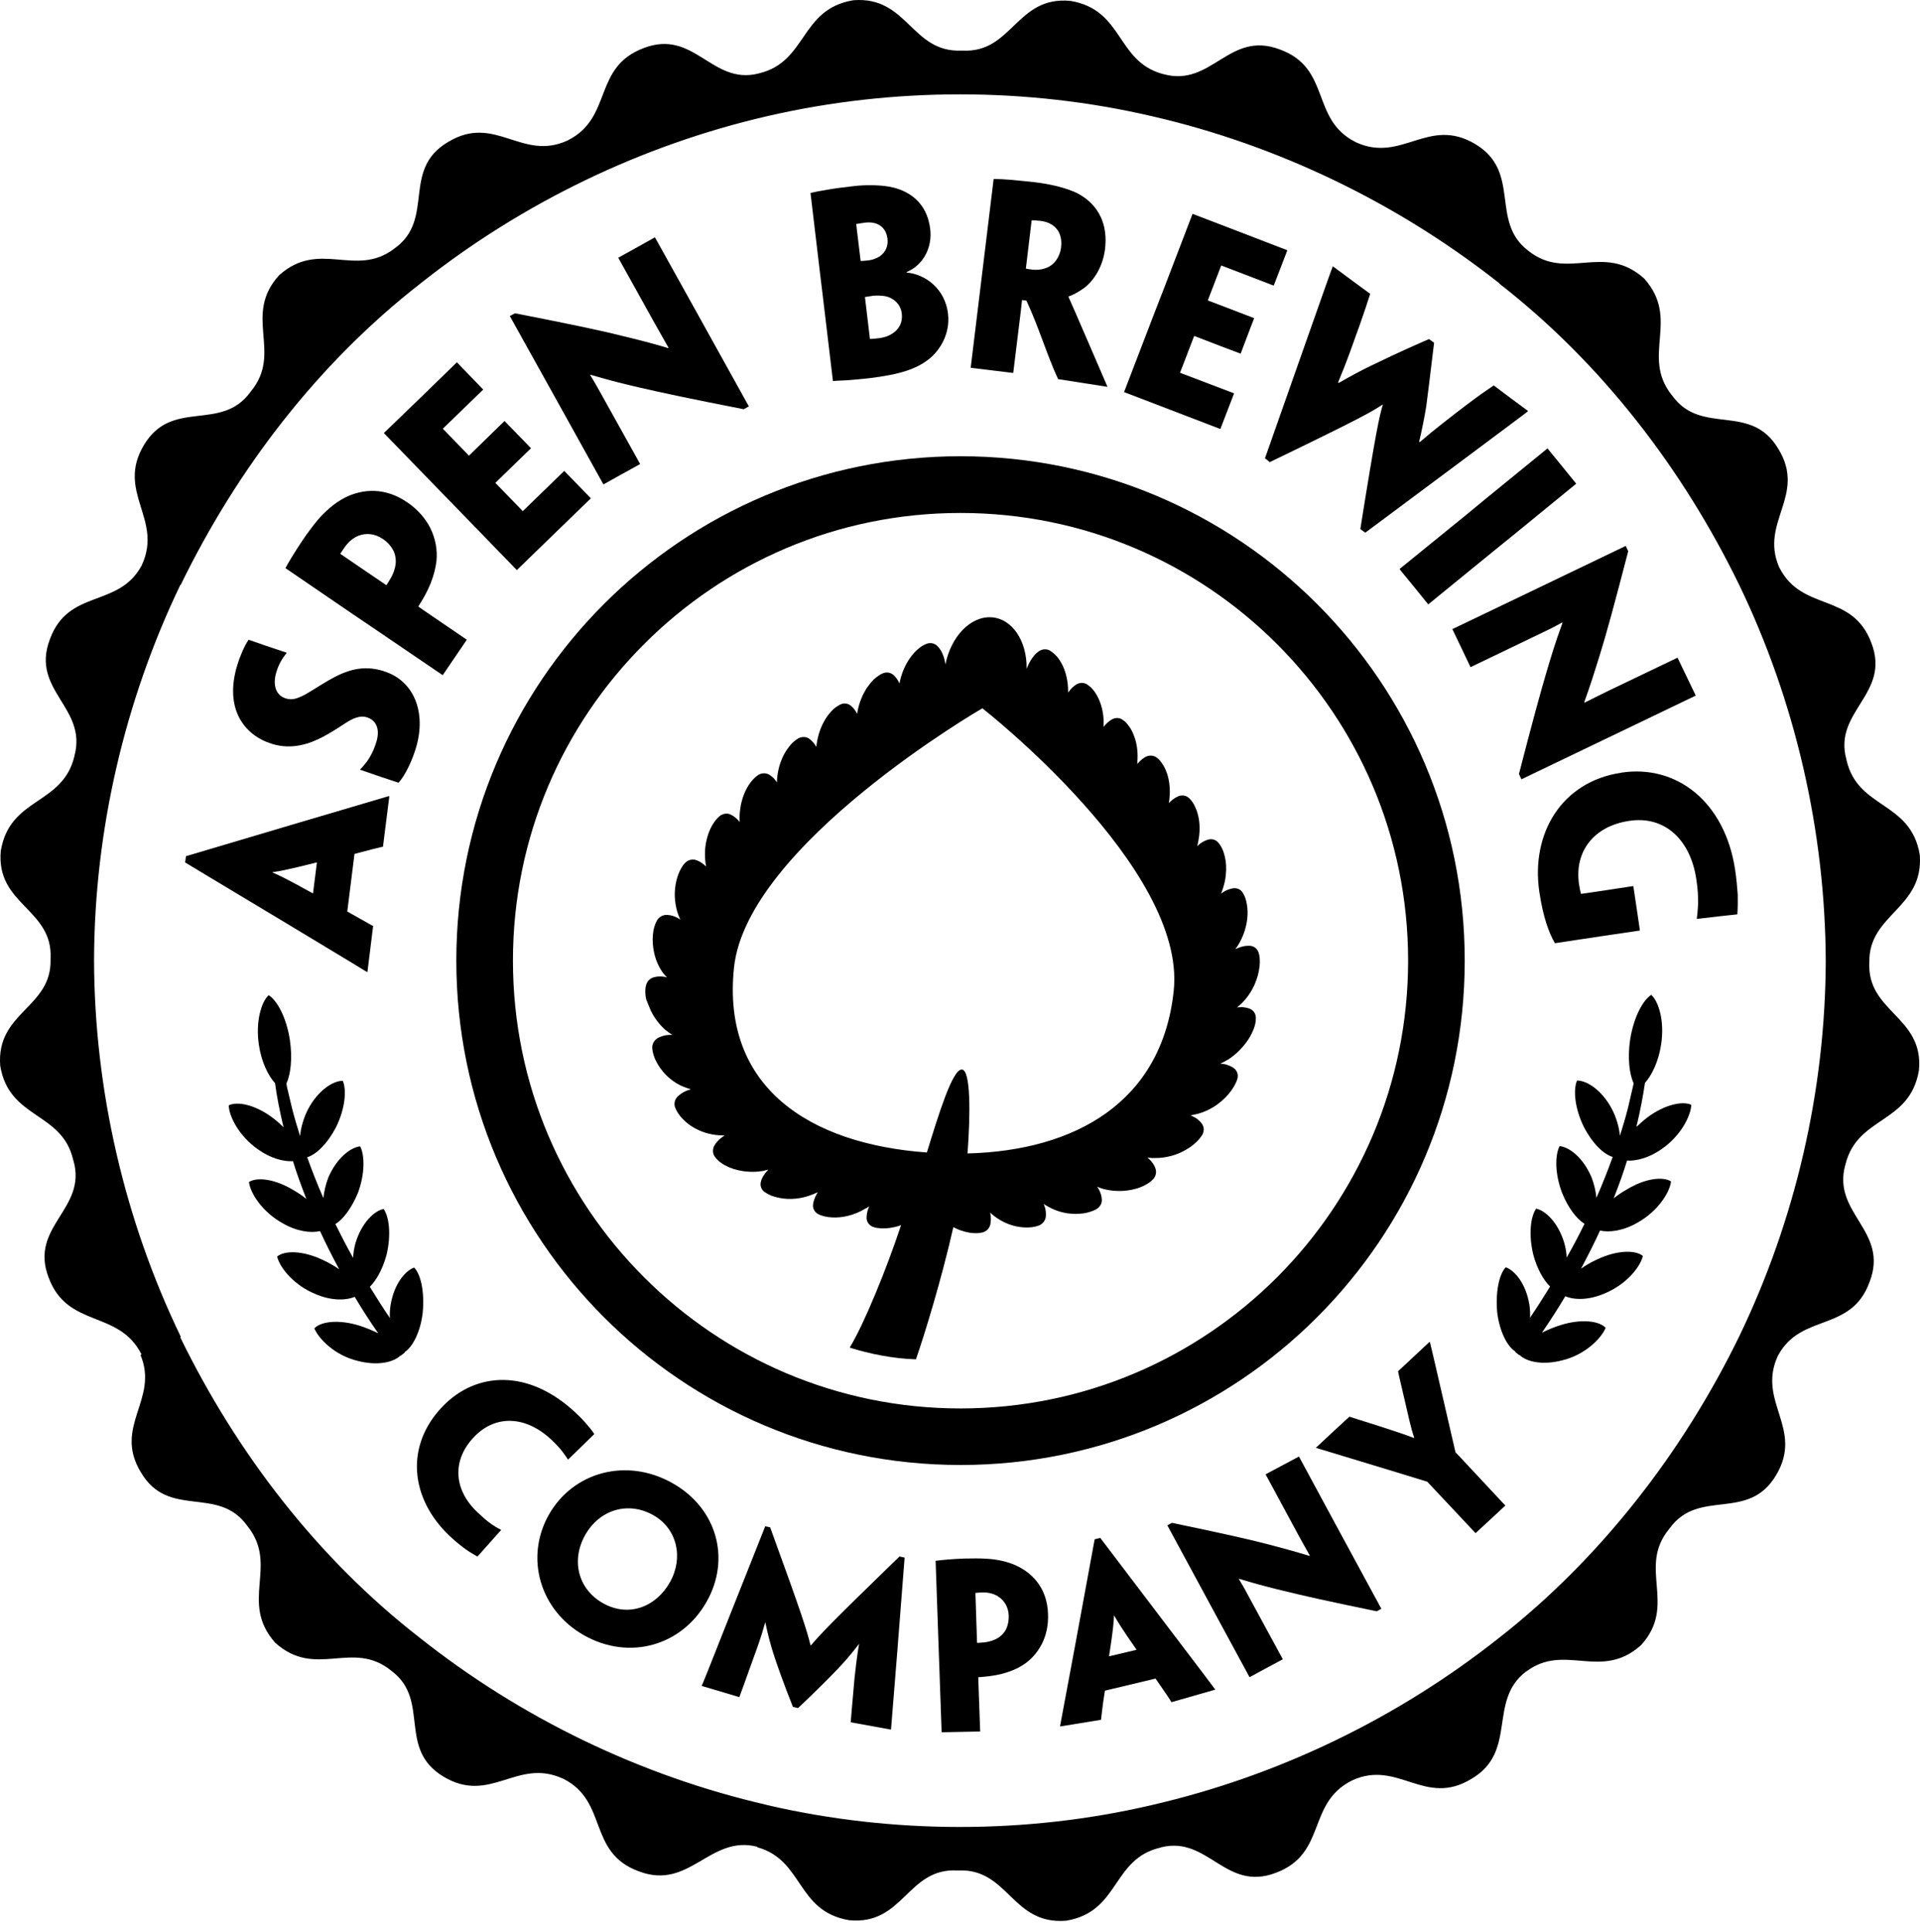 <svg width="164" height="165" viewBox="0 0 164 165" fill="none" xmlns="http://www.w3.org/2000/svg">
<path d="M51.519 41.326L51.544 41.367L53.015 40.546L54.681 39.627L54.657 39.587L51.373 33.686C51.113 33.231 50.861 32.751 50.406 32.02L50.438 32.003C52.218 32.523 53.234 32.775 54.657 33.101C56.494 33.531 59.152 34.092 63.525 34.946L63.964 34.702L59.298 26.297L55.965 20.307L55.941 20.266L54.486 21.079L52.804 22.014L52.828 22.046L55.957 27.671C56.274 28.24 56.583 28.785 57.112 29.711L57.079 29.727C55.616 29.288 54.372 28.98 53.121 28.679C51.259 28.207 48.553 27.647 43.985 26.753L43.546 26.988L47.992 34.978L51.519 41.326Z" fill="black"/>
<path d="M38.978 82.032C38.978 105.823 58.258 125.103 82.041 125.103C105.832 125.103 125.112 105.823 125.112 82.032C125.112 58.241 105.832 38.969 82.041 38.961C58.258 38.969 38.978 58.241 38.978 82.032ZM82.041 43.805C92.615 43.805 102.158 48.081 109.083 55.006C116 61.931 120.276 71.466 120.276 82.032C120.276 92.599 116 102.141 109.083 109.075C102.158 115.992 92.615 120.275 82.041 120.275C71.482 120.275 61.932 115.992 55.014 109.075C48.089 102.149 43.814 92.607 43.814 82.032C43.814 71.466 48.089 61.923 55.014 55.006C61.932 48.081 71.482 43.805 82.041 43.805Z" fill="black"/>
<path d="M37.596 41.936L39.059 43.44L44.123 48.658L44.147 48.682L47.618 45.317L50.471 42.554L48.195 40.213L48.162 40.245L47.025 41.351L44.651 43.651L44.367 43.35L42.31 41.237L44.082 39.514L45.326 38.311L45.358 38.278L44.196 37.083L43.099 35.954L43.066 35.978L41.79 37.221L40.059 38.912L37.823 36.612L39.433 35.051L41.245 33.296L41.278 33.271L39.026 30.939L36.068 33.816L32.792 36.978L32.825 37.018L37.596 41.936Z" fill="black"/>
<path d="M30.029 52.373L31.76 53.543L37.775 57.631L37.815 57.656L38.766 56.258L39.872 54.632L39.839 54.608L36.23 52.145L35.726 51.795C36.133 51.161 36.515 50.495 36.791 49.796C37.035 49.178 37.206 48.536 37.279 47.926C37.376 47 37.214 46.008 36.742 45.065C36.336 44.285 35.702 43.513 34.783 42.895C32.865 41.586 30.98 41.749 29.492 42.48C28.574 42.944 27.785 43.667 27.184 44.35C26.688 44.943 26.176 45.642 25.818 46.179C25.29 46.959 24.64 48.024 24.38 48.512L24.412 48.536L30.029 52.373ZM29.411 46.772C29.744 46.285 30.142 45.951 30.598 45.756C31.256 45.496 32.02 45.561 32.67 46.008L32.695 46.016C33.077 46.276 33.337 46.561 33.532 46.894C33.735 47.227 33.808 47.609 33.808 47.943C33.8 48.39 33.646 48.91 33.361 49.398C33.28 49.552 33.06 49.885 33.003 49.975L29.061 47.292C29.2 47.089 29.313 46.91 29.411 46.772Z" fill="black"/>
<path d="M124.096 53.705L124.055 53.722L124.787 55.25L125.608 56.973L125.64 56.957L131.728 54.031C132.2 53.811 132.695 53.567 133.443 53.153L133.459 53.202C132.825 54.941 132.525 55.949 132.11 57.347C131.574 59.159 130.858 61.777 129.745 66.093L129.956 66.548L138.629 62.386L144.806 59.419L144.847 59.403L144.124 57.9L143.286 56.16L143.246 56.184L137.442 58.964C136.857 59.257 136.296 59.525 135.345 60.005L135.321 59.964C135.841 58.534 136.223 57.306 136.605 56.079C137.182 54.242 137.906 51.584 139.076 47.073L138.865 46.618L130.623 50.576L124.096 53.705Z" fill="black"/>
<path d="M104.239 36.636L105.409 33.596L105.369 33.572L103.889 33.011L100.792 31.833L100.947 31.434L102.003 28.687L104.304 29.573L105.921 30.183L105.97 30.207L106.563 28.638L107.124 27.175L107.092 27.159L105.425 26.517L103.166 25.655L104.312 22.672L106.401 23.469L108.766 24.379L108.799 24.387L109.961 21.372L106.116 19.892L101.857 18.259L101.849 18.299L99.394 24.704L98.638 26.647L96.029 33.442L96.013 33.483L100.532 35.214L104.239 36.636Z" fill="black"/>
<path d="M86.544 31.849L86.552 31.808L87.186 26.639L87.3 25.623L87.674 25.671C88.746 27.972 89.445 30.378 90.38 32.377L94.599 33.035C94.599 33.035 91.396 25.598 91.274 25.371L91.282 25.306C91.551 25.241 92.038 24.98 92.453 24.696C93.152 24.249 94.16 23.07 94.387 21.282C94.745 18.291 92.981 16.877 91.64 16.332C90.73 15.975 89.714 15.723 88.381 15.56C87.812 15.495 86.82 15.397 86.365 15.357C85.82 15.308 85.235 15.284 84.877 15.284L84.869 15.324L84.048 22.071L83.796 24.143L82.918 31.369V31.41L84.739 31.629L86.544 31.849ZM88.121 18.811C88.316 18.819 88.503 18.819 88.86 18.86C90.104 19.006 90.787 19.843 90.632 21.12V21.136C90.518 22.03 89.99 22.575 89.592 22.778C89.21 22.981 88.714 23.087 88.169 23.022C87.99 22.997 87.771 22.973 87.625 22.94L88.121 18.811Z" fill="black"/>
<path d="M70.035 23.257L70.287 25.338L71.141 32.491V32.54C71.71 32.491 72.214 32.491 72.441 32.467C73.124 32.41 73.547 32.377 74.181 32.304C76.928 31.979 78.253 31.499 79.301 30.703C80.342 29.898 81.171 28.435 80.976 26.809V26.793C80.732 24.696 79.082 23.42 77.44 23.274V23.233C78.952 22.591 79.635 21.038 79.456 19.575C79.123 16.771 76.936 16.113 75.92 15.934C75.042 15.788 73.88 15.78 72.921 15.893C72.149 15.983 71.222 16.096 70.621 16.21C70.084 16.291 69.572 16.397 69.231 16.479L69.239 16.544L70.035 23.257ZM77.026 26.761V26.785C77.131 27.655 76.668 28.216 76.197 28.5C75.839 28.736 75.408 28.841 75.067 28.882C74.815 28.907 74.522 28.947 74.335 28.947C74.303 28.947 74.303 28.931 74.303 28.915L73.88 25.363C74.067 25.338 74.441 25.273 74.579 25.257C74.872 25.224 75.294 25.241 75.595 25.289C76.245 25.403 76.92 25.915 77.026 26.761ZM73.864 19.015C74.92 18.884 75.676 19.364 75.806 20.38V20.404C75.904 21.233 75.416 21.778 74.961 21.997C74.62 22.16 74.376 22.217 74.124 22.241C73.961 22.258 73.75 22.282 73.514 22.29L73.132 19.128C73.335 19.096 73.677 19.039 73.864 19.015Z" fill="black"/>
<path d="M125.218 43.984L119.593 48.552L119.544 48.601L120.828 50.17L121.999 51.617L122.031 51.584L127.672 46.983L129.29 45.675L134.589 41.343L134.638 41.31L133.411 39.798L132.183 38.294L132.118 38.343L126.835 42.651L125.218 43.984Z" fill="black"/>
<path d="M108.457 39.465C116.187 35.734 117.171 35.165 118.097 34.547L118.114 34.564C117.813 35.604 117.545 36.709 116.195 45.179L116.618 45.488L125.079 39.188C129.59 35.815 130.281 35.311 130.493 35.133L130.517 35.092L128.997 33.97L127.583 32.906L127.55 32.946C127.38 33.076 126.599 33.499 123.251 36.132C122.454 36.758 121.983 37.148 121.267 37.758L121.218 37.725C121.446 36.775 121.698 35.507 121.82 34.734C122.202 31.816 122.373 30.174 122.495 29.272L122.064 28.955C121.202 29.329 119.577 30.028 117.228 31.174C116.22 31.646 115.171 32.231 114.35 32.702L114.293 32.662C114.627 31.865 114.96 31.028 115.342 29.979C116.715 26.232 116.935 25.363 117.024 25.135L117.049 25.102L115.545 23.997L113.854 22.745L113.83 22.778C113.741 22.997 113.432 23.843 111.554 29.183L108.051 39.132L108.457 39.465Z" fill="black"/>
<path d="M124.624 124.331L124.323 124.022L123.746 121.519C122.397 115.691 122.202 114.829 122.145 114.634L122.104 114.594L120.893 115.723L119.406 117.113L119.43 117.146C119.438 117.276 119.682 118.268 120.024 119.747C120.292 120.917 120.519 121.966 120.796 122.771L120.763 122.795C119.975 122.478 118.845 122.128 117.74 121.763C116.382 121.332 115.472 121.047 115.293 120.99L115.277 120.966L113.984 122.153L112.407 123.624L112.432 123.648C112.651 123.722 113.537 123.973 119.243 125.713L121.917 126.534L122.121 126.753L125.998 130.882L126.038 130.923L127.347 129.712L128.583 128.566L128.558 128.542L124.624 124.331Z" fill="black"/>
<path d="M110.969 124.412L110.953 124.38L109.628 125.087L108.1 125.9L108.124 125.94L110.863 131.012C111.148 131.533 111.416 132.02 111.887 132.849L111.847 132.866C110.538 132.467 109.416 132.167 108.303 131.874C106.628 131.435 104.206 130.899 100.101 130.045L99.711 130.257L103.605 137.458L106.718 143.197L106.726 143.229L108.059 142.506L109.579 141.693L109.555 141.66L106.669 136.345C106.45 135.93 106.222 135.499 105.816 134.841L105.848 134.825C107.433 135.304 108.352 135.54 109.636 135.849C111.294 136.263 113.675 136.792 117.593 137.596L117.992 137.385L113.879 129.801L110.969 124.412Z" fill="black"/>
<path d="M87.007 133.792C86.186 133.37 85.235 133.175 84.422 133.118C83.723 133.061 82.951 133.085 82.366 133.093C81.52 133.118 80.399 133.215 79.911 133.288L79.919 133.329L80.13 139.401L80.196 141.27L80.431 147.927L83.723 147.862L83.577 143.766L83.561 143.229C84.227 143.18 84.934 143.107 85.585 142.937C86.162 142.782 86.722 142.579 87.194 142.294C87.925 141.88 88.551 141.238 88.99 140.392C89.348 139.685 89.559 138.824 89.519 137.832C89.454 135.751 88.332 134.475 87.007 133.792ZM86.162 137.97C86.17 138.385 86.113 138.718 85.975 139.043C85.837 139.368 85.601 139.628 85.357 139.799C85.04 140.027 84.569 140.197 84.065 140.254C83.91 140.279 83.552 140.287 83.455 140.295L83.317 136.028C83.536 136.003 83.723 135.995 83.878 135.987C84.406 135.971 84.861 136.084 85.243 136.32C85.78 136.653 86.137 137.247 86.162 137.954V137.97V137.97Z" fill="black"/>
<path d="M99.467 138.555L93.981 131.33L93.501 131.451L91.859 140.376C90.746 146.35 90.575 147.244 90.551 147.383L90.559 147.431L94.046 146.862C94.046 146.862 94.184 145.538 94.379 144.375L98.703 143.343C99.378 144.302 100.004 145.237 100.061 145.359L103.783 144.294L103.775 144.245C103.686 144.123 103.149 143.392 99.467 138.555ZM94.745 141.441L94.737 141.4C95.054 139.376 95.143 138.474 95.151 137.97H95.176C95.42 138.409 95.891 139.181 97.061 140.848L97.07 140.888L94.745 141.441Z" fill="black"/>
<path d="M159.673 82.17C159.6 78.049 164.338 77.586 163.981 72.994C163.209 68.393 158.706 69.117 157.73 64.939L157.714 64.857C156.568 60.728 161.518 59.281 159.852 54.917C158.226 50.535 153.926 52.299 151.984 48.463L151.935 48.373H151.943C150.334 44.561 154.308 42.285 151.91 38.351C149.545 34.32 145.351 37.262 142.839 33.791L142.782 33.726C140.141 30.361 143.547 27.289 140.45 23.794C136.987 20.665 133.833 24.086 130.509 21.388C127.25 18.876 129.972 14.682 126.022 12.309C122.015 9.911 119.755 13.934 115.846 12.162L115.756 12.114C111.936 10.179 113.716 5.831 109.335 4.229C104.97 2.555 103.523 7.464 99.394 6.335L99.289 6.31C95.322 5.213 95.989 0.84 91.437 0.076C86.796 -0.371 86.479 4.554 82.203 4.319H82.114C77.838 4.498 77.546 -0.339 72.897 0.019C68.296 0.775 68.979 5.294 64.809 6.269L64.76 6.286C60.769 7.261 59.306 2.457 54.998 4.099C50.617 5.725 52.365 10.017 48.536 11.967L48.455 12.008C44.553 13.788 42.278 9.7 38.279 12.122C34.247 14.487 37.198 18.697 33.719 21.201L33.637 21.266C30.337 23.729 27.297 20.437 23.851 23.493C20.706 26.939 24.168 30.085 21.445 33.401L21.396 33.466C18.885 36.937 14.707 33.986 12.301 37.994C9.895 41.993 13.91 44.301 12.138 48.203L12.082 48.325C10.098 51.95 5.839 50.259 4.262 54.591C2.588 58.956 7.481 60.403 6.359 64.54L6.343 64.63C5.311 68.783 0.848 68.052 0.068 72.652C-0.363 77.293 4.547 77.594 4.319 81.878V81.975C4.392 86.088 -0.338 86.421 0.019 91.014C0.783 95.614 5.303 94.899 6.254 99.061L6.286 99.15C7.432 103.279 2.482 104.718 4.148 109.083C5.766 113.464 10.131 111.814 12.073 115.634L12.09 115.667L12 115.707C13.601 119.511 9.643 121.795 12.033 125.729C14.406 129.761 18.608 126.81 21.112 130.289L21.169 130.362C23.819 133.719 20.413 136.8 23.51 140.287C26.972 143.408 30.093 139.97 33.418 142.668L33.499 142.733C36.759 145.237 33.93 149.342 37.88 151.715C41.888 154.121 44.155 150.097 48.057 151.878L48.138 151.91C51.966 153.853 50.17 158.201 54.567 159.802C58.916 161.461 60.615 156.665 64.687 157.705C64.711 157.714 64.687 157.738 64.687 157.738V157.746C68.654 158.843 68.003 163.216 72.539 163.98C77.188 164.427 77.489 159.502 81.764 159.729H81.854C86.137 159.534 86.422 164.403 91.071 164.021C95.663 163.257 94.948 158.746 99.11 157.779L99.207 157.746C103.206 156.771 104.669 161.566 108.969 159.933C113.35 158.307 111.603 154.023 115.431 152.073L115.512 152.032C119.414 150.244 121.69 154.34 125.681 151.91C129.68 149.569 127.038 145.237 130.371 142.725C130.395 142.709 130.379 142.733 130.379 142.733C133.679 140.27 136.727 143.554 140.165 140.498C143.303 137.052 139.848 133.906 142.555 130.59L142.612 130.517C145.123 127.046 149.301 129.996 151.699 125.989C154.105 121.99 150.065 119.722 151.845 115.813L151.886 115.732C153.861 112.098 158.128 113.805 159.697 109.465C161.372 105.1 156.495 103.653 157.608 99.516L157.633 99.434C158.665 95.273 163.127 96.013 163.908 91.404C164.355 86.795 159.445 86.446 159.673 82.17ZM148.562 114.114C143.742 124.006 136.711 133.101 127.997 139.905C119.333 146.749 109.172 151.658 98.411 154.137C87.69 156.649 76.229 156.632 65.492 154.137V154.129C54.714 151.65 44.513 146.724 35.84 139.848C27.11 133.061 20.218 124.079 15.39 114.187L15.447 114.163C10.635 104.198 8.058 93.062 8.034 81.967C8.066 70.937 10.643 59.842 15.414 49.926L15.438 49.942C20.275 40.01 27.192 30.987 35.954 24.176C44.627 17.308 54.811 12.39 65.573 9.911C76.294 7.44 87.739 7.432 98.443 9.935C109.181 12.406 119.414 17.364 128.07 24.192L128.054 24.208C136.816 31.02 143.742 40.05 148.57 49.975C153.365 59.915 155.909 71.027 155.95 82.089C155.909 93.151 153.357 104.165 148.562 114.114Z" fill="black"/>
<path d="M148.212 74.294C147.334 68.45 143.197 65.272 138.499 65.979L138.483 65.987C133.354 66.751 130.753 71.213 131.484 76.156C131.801 78.309 132.305 79.667 132.817 80.545L134.768 80.252L136.703 79.96L140.011 79.472L140.076 79.456L139.799 77.57L139.515 75.668L139.45 75.676L136.166 76.172L135.044 76.334C134.963 76.042 134.906 75.7 134.874 75.497C134.467 72.717 136.142 70.547 139.149 70.1C142.23 69.629 144.4 71.742 144.896 75.091C145.034 75.977 145.058 76.692 145.042 77.269C145.01 77.74 144.985 78.139 144.936 78.407L144.945 78.472C146.57 78.269 147.359 78.196 148.399 78.082C148.44 77.505 148.44 76.96 148.432 76.407C148.383 75.773 148.334 75.107 148.212 74.294Z" fill="black"/>
<path d="M140.718 95.419C140.368 95.687 140.068 95.964 139.775 96.232C140.125 94.793 140.352 93.534 140.507 92.477C141.092 91.818 141.669 90.648 141.888 89.193C142.197 87.185 141.669 85.511 141.043 84.958C140.328 85.413 139.539 86.868 139.239 88.795C139.011 90.347 139.174 91.705 139.539 92.509C139.515 92.607 139.507 92.729 139.474 92.818C139.336 93.412 139.198 94.013 139.06 94.598C138.873 95.338 138.637 96.143 138.369 96.988C138.296 96.256 138.076 95.452 137.67 94.68C136.8 93.054 135.524 92.266 134.703 92.274C134.37 93.054 134.5 94.647 135.296 96.248C136.02 97.646 136.971 98.565 137.751 98.8C137.353 99.898 136.906 101.052 136.361 102.288C136.304 101.727 136.174 101.133 135.947 100.548C135.231 98.841 134.02 97.947 133.216 97.874C132.825 98.622 132.793 100.199 133.427 101.865C133.939 103.141 134.671 104.092 135.345 104.507C134.882 105.441 134.386 106.408 133.817 107.392C133.809 106.994 133.736 106.579 133.622 106.165C133.094 104.385 131.996 103.369 131.208 103.214C130.737 103.897 130.55 105.441 130.972 107.156C131.297 108.367 131.842 109.318 132.403 109.863C131.866 110.733 131.297 111.635 130.688 112.529C130.712 112.171 130.688 111.806 130.639 111.432C130.346 109.619 129.387 108.489 128.615 108.221C128.054 108.806 127.729 110.326 127.884 112.049C128.079 113.699 128.761 115.016 129.444 115.415C129.436 115.423 129.428 115.439 129.42 115.447L129.769 115.723C129.769 115.715 129.777 115.707 129.786 115.699C130.363 116.276 131.72 116.617 133.459 116.162C135.386 115.691 136.76 114.317 137.15 113.391C136.597 112.789 135.044 112.602 133.256 113.171C132.695 113.35 132.183 113.569 131.704 113.805C132.427 112.757 133.102 111.708 133.703 110.692C134.443 111.017 135.695 111.05 137.076 110.448C138.889 109.7 140.1 108.221 140.328 107.254C139.702 106.734 138.149 106.742 136.467 107.53C135.922 107.774 135.459 108.042 135.044 108.343C135.638 107.221 136.191 106.132 136.67 105.084C137.45 105.262 138.662 105.116 139.881 104.401C141.571 103.458 142.62 101.865 142.734 100.889C142.059 100.451 140.507 100.613 138.922 101.597C138.507 101.824 138.158 102.076 137.832 102.336C138.279 101.206 138.67 100.117 138.978 99.109C139.767 99.158 140.88 98.882 141.978 98.093C143.563 96.98 144.416 95.322 144.465 94.346C143.733 94.005 142.214 94.306 140.718 95.419Z" fill="black"/>
<path d="M47.146 122.99C47.496 123.323 47.821 123.673 48.049 123.974C48.227 124.217 48.366 124.404 48.488 124.599L48.528 124.64C49.528 123.665 50.089 123.112 50.763 122.462C50.601 122.202 50.333 121.868 50.081 121.584C49.812 121.267 49.593 121.039 49.235 120.706C45.155 116.837 40.652 117.138 37.799 120.113L37.791 120.121C34.58 123.47 35.035 127.956 38.384 131.143C38.831 131.557 39.165 131.85 39.758 132.289C40.067 132.508 40.546 132.801 40.782 132.923C41.205 132.451 42.408 131.094 42.806 130.655L42.773 130.63C42.473 130.476 42.245 130.338 42.009 130.175C41.571 129.883 41.213 129.541 40.766 129.127C38.685 127.144 38.644 124.632 40.489 122.714C42.31 120.795 44.919 120.869 47.146 122.99Z" fill="black"/>
<path d="M36.108 112.074C36.271 110.351 35.954 108.831 35.377 108.245C34.613 108.514 33.654 109.644 33.361 111.456C33.304 111.83 33.28 112.196 33.304 112.553C32.686 111.651 32.126 110.757 31.589 109.887C32.142 109.343 32.678 108.392 33.011 107.181C33.426 105.466 33.247 103.921 32.768 103.239C31.979 103.393 30.882 104.409 30.354 106.189C30.248 106.604 30.175 107.018 30.159 107.416C29.606 106.433 29.11 105.466 28.647 104.531C29.321 104.116 30.029 103.165 30.565 101.889C31.191 100.223 31.15 98.646 30.768 97.898C29.963 97.972 28.769 98.866 28.037 100.572C27.818 101.158 27.68 101.751 27.623 102.312C27.078 101.076 26.631 99.914 26.241 98.825C27.013 98.589 27.964 97.671 28.695 96.273C29.492 94.671 29.614 93.078 29.281 92.298C28.476 92.282 27.192 93.078 26.322 94.704C25.924 95.476 25.704 96.281 25.631 97.012C25.363 96.167 25.127 95.362 24.94 94.623C24.802 94.029 24.656 93.436 24.518 92.843C24.501 92.745 24.485 92.631 24.461 92.534C24.835 91.729 24.989 90.372 24.761 88.819C24.469 86.893 23.672 85.438 22.949 84.983C22.339 85.535 21.811 87.21 22.112 89.217C22.323 90.672 22.9 91.843 23.494 92.501C23.632 93.558 23.875 94.818 24.217 96.256C23.932 95.98 23.623 95.704 23.274 95.444C21.778 94.322 20.258 94.029 19.535 94.395C19.576 95.371 20.437 97.029 22.022 98.142C23.12 98.931 24.233 99.207 25.021 99.158C25.338 100.174 25.729 101.255 26.168 102.385C25.843 102.117 25.485 101.873 25.087 101.645C23.485 100.662 21.949 100.499 21.266 100.938C21.38 101.914 22.429 103.507 24.127 104.45C25.347 105.165 26.55 105.311 27.338 105.132C27.818 106.181 28.37 107.27 28.972 108.392C28.549 108.099 28.078 107.823 27.541 107.579C25.851 106.782 24.298 106.774 23.672 107.303C23.9 108.27 25.119 109.757 26.924 110.497C28.305 111.098 29.557 111.058 30.297 110.741C30.906 111.765 31.573 112.805 32.304 113.854C31.825 113.618 31.313 113.407 30.752 113.22C28.964 112.651 27.403 112.838 26.85 113.439C27.249 114.366 28.606 115.74 30.541 116.211C32.28 116.666 33.637 116.325 34.215 115.748C34.223 115.756 34.231 115.764 34.231 115.772L34.58 115.496C34.564 115.48 34.564 115.471 34.564 115.463C35.239 115.041 35.929 113.716 36.108 112.074Z" fill="black"/>
<path d="M31.321 82.991L31.386 82.999L31.638 80.967L31.874 79.057L31.809 79.049C31.67 78.968 30.809 78.48 29.663 77.838L30.28 72.92C31.54 72.587 32.508 72.335 32.654 72.311L32.711 72.319L33.004 69.994L33.255 68.003L33.199 67.987C33.044 68.035 32.077 68.32 25.574 70.238L15.886 73.115L15.812 73.652L24.501 78.87C30.329 82.374 31.191 82.91 31.321 82.991ZM23.282 74.481C23.843 74.408 24.826 74.213 27.029 73.652H27.07L26.737 76.285L26.696 76.277C24.713 75.172 23.794 74.717 23.274 74.505L23.282 74.481Z" fill="black"/>
<path d="M60.363 136.767C62.427 133.118 61.249 128.785 57.412 126.639C53.511 124.453 48.959 125.688 46.878 129.354C44.814 133.02 46.106 137.531 49.91 139.661C53.771 141.823 58.233 140.539 60.355 136.783L60.363 136.767ZM57.225 135.109L57.217 135.125C56.014 137.247 53.681 138.125 51.519 136.914C49.341 135.694 48.78 133.215 49.983 131.086C51.202 128.924 53.633 128.176 55.787 129.379C57.843 130.533 58.404 133.02 57.225 135.109Z" fill="black"/>
<path d="M69.271 140.506L69.231 140.498C68.922 139.238 68.523 137.938 65.784 130.427L65.362 130.338L62.314 138.011C60.257 143.229 59.997 143.847 59.932 143.969L63.159 144.928L63.167 144.887C63.216 144.765 63.565 143.806 64.411 141.441C64.671 140.75 65.053 139.669 65.353 138.572H65.378C65.597 139.636 65.809 140.4 66.052 141.181C66.345 142.091 66.914 143.717 67.727 145.757L68.166 145.863C69.71 144.408 70.913 143.197 71.555 142.522C72.132 141.904 72.604 141.392 73.368 140.392L73.376 140.4C73.189 141.49 73.059 142.652 72.986 143.359C72.758 145.879 72.677 146.919 72.669 147.033L72.653 147.074L76.107 147.7C76.107 147.7 76.18 146.83 76.627 141.246L77.269 133.012L76.831 132.914C71.019 138.555 70.092 139.531 69.271 140.506Z" fill="black"/>
<path d="M23.233 63.524C24.948 64.053 26.444 63.516 27.574 62.931C28.118 62.638 28.752 62.256 29.443 61.793C30.167 61.313 30.776 61.078 31.321 61.248C32.215 61.525 32.443 62.354 32.158 63.321C31.947 64.028 31.67 64.573 31.362 65.004C31.175 65.248 30.996 65.475 30.776 65.695L30.768 65.735C32.491 66.329 32.882 66.467 34.044 66.841C34.629 66.19 35.198 64.963 35.523 63.882C36.45 60.842 35.361 58.103 32.768 57.314L32.743 57.298C30.98 56.762 29.598 57.217 28.061 58.103C27.021 58.712 26.281 59.224 25.786 59.452C25.306 59.672 24.924 59.802 24.404 59.639C23.542 59.379 23.282 58.469 23.599 57.412C23.713 57.03 23.843 56.745 23.989 56.477C24.128 56.233 24.331 55.949 24.461 55.778L24.485 55.737C22.778 55.177 22.437 55.047 21.234 54.632C20.884 55.136 20.494 56.046 20.275 56.77C19.112 60.566 20.901 62.809 23.233 63.524Z" fill="black"/>
<path d="M55.575 86.275C55.86 86.868 56.291 87.478 56.868 87.982L56.9 87.998C57.079 88.144 57.258 88.266 57.429 88.372C57.25 88.364 57.055 88.38 56.868 88.405C56.64 88.453 56.413 88.518 56.177 88.648C55.876 88.827 55.689 89.16 55.714 89.51C55.73 89.73 55.779 89.957 55.86 90.185C55.925 90.412 56.039 90.632 56.169 90.859C56.429 91.306 56.786 91.753 57.274 92.144C57.591 92.404 57.957 92.631 58.38 92.802H58.388C58.599 92.891 58.81 92.965 59.014 93.021C58.827 93.07 58.664 93.135 58.493 93.208C58.274 93.322 58.071 93.452 57.867 93.655C57.632 93.891 57.55 94.257 57.664 94.566C57.754 94.793 57.859 94.988 58.006 95.183C58.152 95.387 58.315 95.566 58.51 95.744C58.9 96.102 59.396 96.411 59.981 96.638C60.355 96.777 60.769 96.882 61.216 96.931H61.233H61.241C61.33 96.939 61.436 96.947 61.533 96.955C61.655 96.964 61.777 96.964 61.899 96.964C61.68 97.094 61.476 97.256 61.298 97.451C61.192 97.565 61.094 97.695 61.005 97.85C60.859 98.142 60.859 98.475 61.038 98.744C61.184 98.963 61.371 99.142 61.574 99.288C61.777 99.443 62.013 99.565 62.265 99.678C62.769 99.89 63.354 100.028 63.98 100.06C64.338 100.077 64.703 100.069 65.085 100.003H65.118C65.297 99.963 65.467 99.922 65.622 99.882C65.459 100.052 65.313 100.239 65.191 100.434C65.11 100.572 65.045 100.711 65.004 100.873C64.898 101.215 65.012 101.572 65.288 101.775C65.419 101.865 65.549 101.946 65.695 102.019C65.841 102.084 65.987 102.149 66.15 102.19C66.467 102.288 66.833 102.353 67.215 102.377C67.898 102.409 68.662 102.312 69.434 101.987H69.442C69.442 101.987 69.442 101.987 69.45 101.987C69.588 101.93 69.718 101.865 69.848 101.808C69.735 102.011 69.629 102.19 69.564 102.401C69.507 102.539 69.466 102.694 69.45 102.848C69.401 103.206 69.596 103.539 69.913 103.694C70.076 103.775 70.255 103.832 70.458 103.881C70.653 103.921 70.856 103.954 71.068 103.962C71.498 103.986 71.97 103.946 72.449 103.824C72.937 103.702 73.449 103.499 73.945 103.19H73.961C73.961 103.19 73.961 103.182 73.969 103.182H73.986C74.075 103.125 74.156 103.068 74.246 103.011C74.14 103.263 74.059 103.507 74.034 103.775C74.026 103.848 74.018 103.929 74.018 104.011C74.034 104.36 74.254 104.661 74.579 104.775C74.799 104.856 75.018 104.88 75.262 104.897C75.498 104.905 75.749 104.897 76.001 104.864C76.261 104.823 76.538 104.767 76.814 104.677C76.863 104.661 76.912 104.637 76.969 104.612C75.758 108.286 73.807 113.074 72.579 115.081C74.286 115.618 76.31 116.024 78.237 116.081C78.96 114 80.415 109.286 81.431 104.791C81.512 104.832 81.602 104.88 81.691 104.921C81.951 105.043 82.211 105.124 82.455 105.189C82.707 105.254 82.951 105.295 83.187 105.303C83.422 105.319 83.65 105.303 83.878 105.254C84.227 105.189 84.512 104.913 84.593 104.563C84.609 104.49 84.617 104.409 84.625 104.328C84.658 104.059 84.625 103.807 84.577 103.547C84.642 103.612 84.723 103.686 84.796 103.742C84.804 103.742 84.804 103.742 84.812 103.742V103.759C85.235 104.108 85.707 104.368 86.162 104.539C86.617 104.71 87.08 104.799 87.495 104.815C87.714 104.832 87.925 104.815 88.129 104.799C88.324 104.775 88.519 104.734 88.698 104.669C89.047 104.547 89.299 104.238 89.332 103.881C89.348 103.726 89.34 103.572 89.323 103.425C89.291 103.206 89.234 103.003 89.153 102.808C89.267 102.889 89.38 102.962 89.502 103.027C89.51 103.035 89.519 103.035 89.519 103.035C90.218 103.434 90.949 103.621 91.624 103.653C92.006 103.677 92.38 103.645 92.721 103.588C92.884 103.547 93.054 103.507 93.192 103.458C93.355 103.409 93.493 103.344 93.639 103.263C93.957 103.084 94.152 102.751 94.111 102.393C94.103 102.231 94.07 102.084 94.022 101.946C93.948 101.727 93.843 101.523 93.713 101.337C93.859 101.402 94.022 101.467 94.192 101.515L94.217 101.523C94.591 101.621 94.948 101.678 95.306 101.694C95.94 101.735 96.549 101.654 97.078 101.499C97.354 101.418 97.606 101.312 97.842 101.182C98.078 101.06 98.297 100.906 98.5 100.694C98.72 100.459 98.801 100.117 98.703 99.808C98.655 99.654 98.59 99.516 98.5 99.386C98.362 99.183 98.2 99.004 98.004 98.849C98.118 98.857 98.248 98.874 98.37 98.89H98.663H98.671H98.687C99.134 98.89 99.565 98.833 99.971 98.727C100.597 98.573 101.142 98.305 101.605 97.996C101.825 97.85 102.028 97.679 102.215 97.5C102.402 97.321 102.548 97.134 102.686 96.923C102.865 96.622 102.865 96.264 102.678 95.988C102.532 95.777 102.353 95.614 102.158 95.484C102.02 95.395 101.849 95.322 101.686 95.249C101.906 95.208 102.125 95.159 102.361 95.102C102.816 94.972 103.231 94.785 103.597 94.566C104.149 94.233 104.604 93.826 104.954 93.412C105.133 93.2 105.279 92.989 105.401 92.778C105.523 92.566 105.629 92.347 105.694 92.127C105.791 91.786 105.677 91.436 105.409 91.233C105.214 91.079 104.995 90.989 104.783 90.924C104.613 90.867 104.426 90.843 104.231 90.827C104.434 90.737 104.637 90.64 104.84 90.51L104.873 90.502C105.547 90.071 106.1 89.51 106.506 88.941C106.71 88.665 106.872 88.364 107.002 88.071C107.132 87.787 107.222 87.494 107.262 87.194C107.27 87.08 107.27 86.974 107.27 86.86C107.246 86.535 107.051 86.267 106.758 86.145C106.547 86.064 106.328 86.023 106.108 86.007C105.954 85.999 105.799 86.015 105.653 86.031C105.775 85.934 105.905 85.836 106.027 85.714L106.059 85.682C106.539 85.21 106.897 84.657 107.149 84.113C107.392 83.568 107.531 83.024 107.587 82.52C107.612 82.308 107.62 82.113 107.604 81.91C107.596 81.707 107.563 81.52 107.498 81.325C107.401 81.024 107.132 80.805 106.807 80.772C106.775 80.772 106.742 80.772 106.71 80.764C106.539 80.764 106.385 80.772 106.23 80.805C105.994 80.853 105.759 80.943 105.523 81.049C105.661 80.862 105.791 80.667 105.913 80.439V80.431C106.279 79.764 106.466 79.073 106.539 78.439C106.58 78.001 106.571 77.602 106.506 77.237C106.474 77.049 106.433 76.871 106.376 76.7C106.319 76.537 106.246 76.383 106.149 76.229C105.97 75.944 105.645 75.798 105.287 75.863C105.141 75.895 104.986 75.936 104.84 75.993C104.645 76.074 104.458 76.188 104.296 76.31C104.352 76.18 104.401 76.05 104.442 75.912V75.92C104.58 75.505 104.669 75.107 104.702 74.733C104.767 74.156 104.734 73.62 104.621 73.148C104.564 72.92 104.499 72.693 104.401 72.49C104.304 72.286 104.198 72.108 104.044 71.937C103.816 71.685 103.467 71.596 103.133 71.718C102.833 71.815 102.572 71.978 102.353 72.173C102.312 72.205 102.28 72.23 102.255 72.262C102.28 72.156 102.312 72.051 102.337 71.945V71.937C102.369 71.726 102.41 71.522 102.434 71.319C102.507 70.636 102.45 70.01 102.296 69.474C102.223 69.198 102.117 68.962 102.003 68.734C101.882 68.515 101.735 68.304 101.54 68.133C101.296 67.913 100.931 67.865 100.614 68.011C100.329 68.133 100.093 68.328 99.874 68.539C99.858 68.556 99.85 68.564 99.833 68.58C99.85 68.515 99.858 68.442 99.866 68.369C99.882 68.304 99.89 68.247 99.89 68.174C99.971 67.401 99.89 66.702 99.703 66.109C99.606 65.816 99.492 65.548 99.337 65.312C99.272 65.199 99.191 65.093 99.102 64.979C99.012 64.882 98.915 64.776 98.801 64.695C98.533 64.492 98.167 64.475 97.858 64.63C97.59 64.784 97.362 64.987 97.167 65.207C97.151 65.215 97.143 65.239 97.126 65.247C97.135 65.231 97.135 65.207 97.143 65.182C97.143 65.126 97.143 65.085 97.151 65.044C97.216 64.231 97.11 63.492 96.883 62.89C96.777 62.59 96.647 62.313 96.476 62.078C96.395 61.956 96.297 61.85 96.216 61.736C96.119 61.639 96.013 61.541 95.883 61.46C95.607 61.265 95.241 61.265 94.932 61.46C94.68 61.614 94.477 61.809 94.298 62.029C94.282 62.053 94.273 62.061 94.257 62.078C94.265 62.029 94.265 61.98 94.265 61.931C94.298 61.118 94.152 60.403 93.9 59.81C93.786 59.525 93.631 59.257 93.461 59.021C93.379 58.907 93.274 58.802 93.184 58.704C93.079 58.615 92.973 58.525 92.843 58.436C92.558 58.265 92.185 58.282 91.892 58.477C91.664 58.639 91.469 58.818 91.323 59.029C91.29 59.062 91.258 59.111 91.234 59.143V58.972C91.225 58.168 91.055 57.453 90.787 56.875C90.648 56.591 90.502 56.331 90.307 56.103C90.218 55.998 90.12 55.892 90.006 55.803C89.892 55.705 89.795 55.624 89.665 55.55C89.372 55.38 88.99 55.429 88.714 55.632C88.502 55.778 88.332 55.965 88.194 56.16C87.99 56.445 87.82 56.77 87.69 57.119C87.73 54.73 86.454 52.811 84.666 52.714C82.878 52.616 81.212 54.388 80.756 56.745C80.708 56.38 80.61 56.046 80.464 55.737C80.366 55.534 80.236 55.331 80.057 55.16C79.822 54.925 79.464 54.852 79.131 54.982C78.993 55.038 78.862 55.112 78.733 55.185C78.611 55.266 78.489 55.355 78.375 55.461C78.139 55.664 77.936 55.9 77.741 56.176C77.359 56.713 77.034 57.404 76.863 58.2C76.847 58.257 76.839 58.322 76.831 58.371C76.806 58.339 76.798 58.29 76.774 58.249C76.66 58.03 76.513 57.81 76.318 57.639C76.067 57.42 75.709 57.363 75.384 57.509C75.246 57.566 75.115 57.639 74.993 57.737C74.872 57.818 74.758 57.916 74.644 58.013C74.433 58.225 74.23 58.477 74.043 58.745C73.677 59.306 73.384 60.005 73.238 60.801V60.809C73.23 60.858 73.23 60.907 73.222 60.956C73.205 60.94 73.205 60.923 73.189 60.907C73.059 60.663 72.897 60.452 72.685 60.273C72.425 60.053 72.067 60.013 71.75 60.175C71.612 60.249 71.482 60.33 71.36 60.419C71.246 60.501 71.133 60.606 71.027 60.72C70.824 60.94 70.629 61.191 70.458 61.484C70.117 62.061 69.856 62.776 69.751 63.581C69.751 63.63 69.743 63.671 69.735 63.719V63.784C69.718 63.768 69.702 63.752 69.702 63.736C69.556 63.492 69.369 63.272 69.133 63.093C68.873 62.898 68.499 62.89 68.19 63.053C68.068 63.126 67.946 63.215 67.833 63.305C67.719 63.402 67.621 63.508 67.524 63.605C67.337 63.833 67.158 64.085 67.004 64.362C66.695 64.922 66.467 65.613 66.386 66.385C66.386 66.45 66.378 66.515 66.37 66.589C66.361 66.662 66.361 66.735 66.361 66.808C66.353 66.8 66.337 66.767 66.321 66.751C66.166 66.524 65.963 66.312 65.711 66.158C65.427 65.987 65.053 65.995 64.76 66.182C64.533 66.337 64.346 66.524 64.175 66.735C64.004 66.946 63.858 67.174 63.728 67.434C63.468 67.954 63.281 68.564 63.208 69.246C63.183 69.458 63.167 69.661 63.167 69.872C63.167 69.986 63.175 70.092 63.183 70.198C63.159 70.173 63.135 70.141 63.102 70.1C62.915 69.889 62.696 69.694 62.419 69.564C62.127 69.417 61.753 69.466 61.476 69.685C61.298 69.84 61.143 70.01 61.013 70.198C60.875 70.393 60.753 70.604 60.655 70.823C60.452 71.278 60.306 71.799 60.241 72.384C60.208 72.758 60.208 73.164 60.249 73.579C60.273 73.725 60.29 73.855 60.314 73.993C60.168 73.855 60.013 73.733 59.834 73.62C59.713 73.546 59.566 73.481 59.412 73.433C59.095 73.343 58.737 73.449 58.502 73.709C58.363 73.847 58.266 73.993 58.184 74.148C58.087 74.31 58.014 74.481 57.941 74.66C57.811 75.017 57.713 75.408 57.664 75.855C57.599 76.472 57.648 77.18 57.859 77.887C57.932 78.114 58.014 78.334 58.111 78.529C57.916 78.399 57.705 78.285 57.469 78.212C57.323 78.171 57.169 78.139 57.006 78.131C56.973 78.131 56.949 78.131 56.908 78.131C56.591 78.131 56.274 78.317 56.112 78.61C56.014 78.789 55.941 78.976 55.884 79.171C55.827 79.366 55.795 79.569 55.77 79.789C55.722 80.285 55.754 80.845 55.884 81.406C56.014 81.975 56.25 82.552 56.624 83.073L56.656 83.105C56.746 83.235 56.852 83.349 56.973 83.454C56.827 83.422 56.664 83.398 56.518 83.389C56.299 83.381 56.071 83.389 55.852 83.454C55.535 83.536 55.283 83.78 55.193 84.105C55.161 84.219 55.136 84.324 55.128 84.43C55.104 84.739 55.128 85.04 55.193 85.332C55.331 85.657 55.437 85.958 55.575 86.275ZM62.696 82.626C63.801 72.132 83.91 60.484 83.91 60.484C83.91 60.484 101.361 74.099 100.256 84.593C99.256 94.143 91.803 98.264 82.642 98.5C82.886 95.224 82.935 91.331 82.146 91.331C81.35 91.331 80.171 95.167 79.171 98.418C69.166 97.695 61.623 92.867 62.696 82.626Z" fill="black"/>
</svg>
